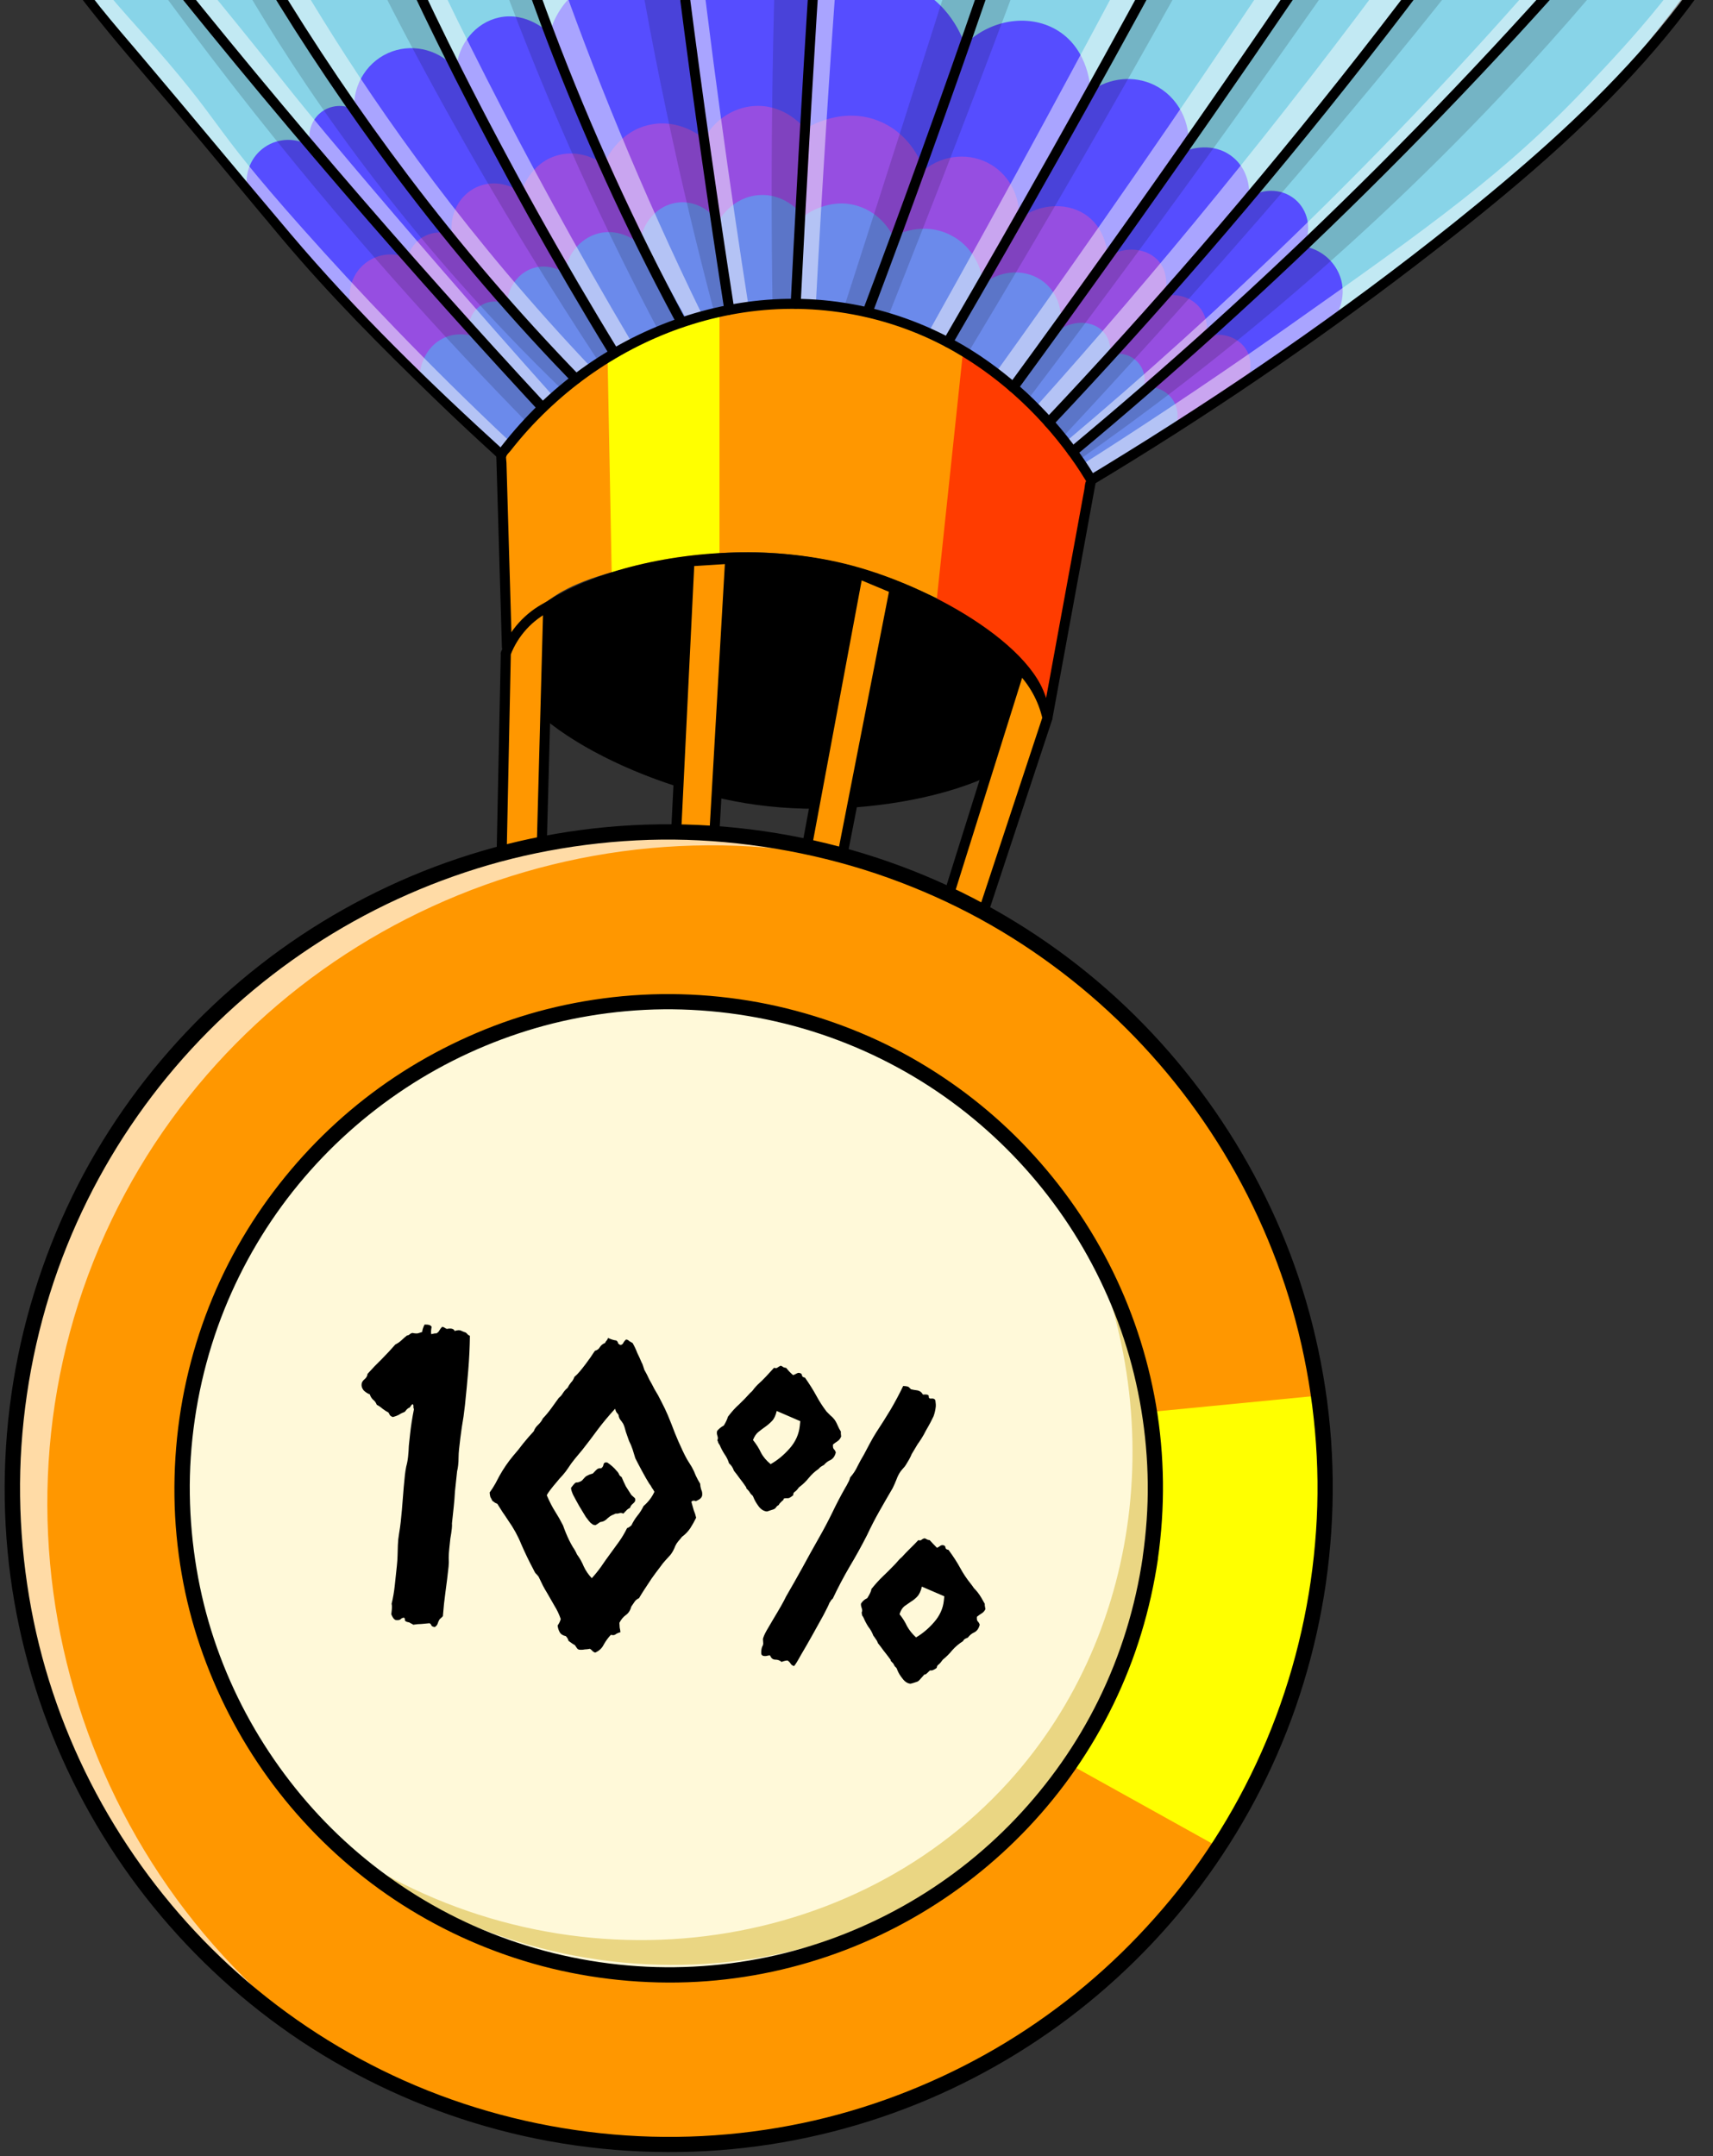 <svg width="170" height="214" viewBox="0 0 170 214" fill="none" xmlns="http://www.w3.org/2000/svg">
<rect x="0" y="0" width="170" height="214" fill="#333333" stroke="none"/>
<g clip-path="url(#clip0_73_12890)">
<path d="M-0.784 -71.158C-0.626 -71.327 -0.008 -71.947 0.992 -72.047C2.269 -72.176 3.133 -71.353 3.257 -71.231C3.497 -71.678 5.193 -74.669 8.846 -75.451C13.12 -76.359 16.22 -73.42 16.46 -73.181C16.454 -80.341 21.696 -85.671 27.097 -85.744C30.813 -85.794 34.413 -83.348 36.484 -79.673C38.539 -85.895 44.094 -90.05 50.055 -90.026C56.87 -90 60.946 -84.524 61.38 -83.92C65.131 -89.052 71.233 -91.74 77.189 -90.839C83.92 -89.819 87.539 -84.65 88.161 -83.725C94.122 -88.779 102.118 -90.38 109.059 -87.795C116.426 -85.052 119.628 -78.701 120.333 -77.208C125.089 -80.316 131.174 -80.599 136.187 -77.947C141.142 -75.325 144.316 -70.219 144.487 -64.608C148.339 -66.55 152.931 -66.171 156.293 -63.627C160.964 -60.092 160.653 -54.33 160.623 -53.912C163.414 -54.861 166.485 -54.099 168.4 -51.983C171.037 -49.072 169.999 -45.263 169.936 -45.052C171.246 -45.046 173.076 -44.802 174.825 -43.717C178.334 -41.535 180.07 -36.849 179.327 -31.802C179.199 -29.559 178.897 -26.43 178.121 -22.762C177.198 -18.399 175.165 -11.201 173.414 -9.036C165.769 0.433 120.288 -32.45 73.91 -42.268C55.471 -46.173 29.556 -47.983 -3.753 -39.171C-4.681 -42.822 -5.682 -48.544 -5.018 -55.509C-4.364 -62.388 -2.351 -67.76 -0.772 -71.16L-0.784 -71.158Z" fill="#564DFF"/>
<path d="M-4.847 -42.651C-4.937 -46.387 -2.722 -51.467 1.19 -52.138C3.85 -52.593 6.231 -50.567 7.005 -49.851C7.061 -50.066 8.308 -54.571 12.84 -55.885C17.197 -57.147 20.569 -54.295 20.787 -54.097C21.231 -55.09 22.871 -58.422 26.582 -59.983C30.849 -61.773 36.114 -60.505 39.802 -56.738C41.15 -62.357 45.722 -66.464 51.031 -66.958C57.321 -67.547 61.498 -62.786 61.895 -62.318C64.713 -67.51 70.227 -70.471 75.676 -69.787C82.02 -68.993 85.257 -63.639 85.642 -62.976C85.993 -63.318 93.058 -69.931 102.527 -67.403C111.647 -64.966 114.601 -56.291 114.794 -55.69C115.659 -56.227 120.558 -59.15 126.338 -57.476C131.907 -55.862 136.043 -50.628 136.678 -44.279C140.877 -46.012 145.488 -45.239 148.287 -42.374C150.755 -39.851 150.934 -36.607 150.95 -35.67C153.417 -36.505 156.118 -35.978 157.958 -34.273C160.225 -32.18 160.143 -29.292 160.123 -28.861C160.522 -28.902 164.371 -29.236 167.117 -26.209C170.069 -22.95 169.024 -18.789 168.947 -18.499C169.571 -18.494 171.03 -18.383 172.327 -17.359C174.047 -15.998 174.776 -13.581 174.229 -11.159C170.26 -4.447 164.527 3.83 156.418 12.239C147.802 21.175 139.205 27.457 132.338 31.749C130.09 28.662 110.885 3.211 77.137 2.336C48.825 1.603 30.262 18.677 26.691 22.094C19.677 13.108 14.262 6.572 10.438 2.072C8.057 -0.732 5.665 -3.702 3.842 -8.344C1.72 -13.754 1.5 -18.724 1.644 -22.007C0.2 -24.73 -1.211 -27.895 -2.383 -31.49C-2.622 -32.227 -3.747 -35.737 -4.546 -40.442C-4.746 -41.631 -4.845 -42.221 -4.855 -42.648L-4.856 -42.641L-4.847 -42.651Z" fill="#88D4E8"/>
<path d="M24.54 18.773C24.248 17.164 24.925 15.523 26.271 14.606C27.644 13.665 29.456 13.642 30.862 14.544C30.447 13.295 30.855 11.926 31.867 11.141C32.8 10.42 34.088 10.316 35.153 10.875C34.996 8.312 36.548 5.951 38.921 5.105C41.174 4.303 43.73 5.016 45.274 6.897C45.459 4.332 47.229 2.234 49.53 1.737C52.3 1.133 54.395 3.179 54.539 3.323C55.403 0.141 58.037 -2.169 61.114 -2.49C64.874 -2.884 67.388 -0.095 67.631 0.179C68.885 -2.186 71.321 -3.691 73.973 -3.73C76.783 -3.769 79.389 -2.153 80.635 0.405C83.338 -1.969 87.072 -2.691 90.293 -1.44C94.257 0.099 95.57 3.896 95.745 4.426C98.42 1.807 102.342 1.341 105.07 3.097C108.05 5.018 108.223 8.698 108.231 9.052C110.103 7.706 112.535 7.462 114.543 8.435C116.888 9.572 118.269 12.184 117.913 14.894C118.013 14.856 120.364 14.004 122.324 15.577C124.227 17.11 123.976 19.49 123.96 19.627C125.464 18.575 127.502 18.747 128.752 19.995C129.904 21.143 130.163 22.968 129.356 24.443C131.025 24.718 132.419 25.86 132.987 27.433C133.804 29.692 132.464 31.595 132.35 31.746C129.489 33.733 126.636 35.722 123.775 37.713C119.991 33.582 107.363 20.845 86.665 17.691C59.26 13.513 39.403 29.437 36.245 32.06C32.343 27.635 28.441 23.206 24.543 18.781L24.539 18.781L24.54 18.773Z" fill="#564DFF"/>
<path d="M34.903 30.609C34.402 29.078 34.848 27.387 36.041 26.306C37.235 25.225 38.958 24.95 40.432 25.604C40.495 25.37 40.81 24.23 41.953 23.542C43.298 22.735 44.675 23.209 44.858 23.277C44.567 21.272 45.6 19.345 47.321 18.567C48.73 17.93 50.417 18.152 51.714 19.111C51.753 18.974 52.554 16.194 55.336 15.416C57.786 14.733 59.719 16.177 59.93 16.336C60.003 16.138 61.241 13.034 64.55 12.369C67.472 11.78 69.621 13.568 69.878 13.79C70.968 11.769 73.031 10.496 75.249 10.509C78.014 10.523 79.682 12.521 79.906 12.801C80.143 12.645 83.677 10.404 87.497 12.129C90.541 13.505 91.532 16.405 91.685 16.887C93.627 15.312 96.319 15.106 98.382 16.358C100.206 17.463 101.262 19.547 101.118 21.733C103.303 20.107 106.133 20.059 107.976 21.488C109.769 22.881 109.915 25.117 109.932 25.491C111.72 24.335 113.926 24.642 115.022 25.964C116.17 27.345 115.609 29.233 115.56 29.385C116.918 29.082 118.307 29.553 119.108 30.587C120.022 31.768 119.762 33.156 119.721 33.373C121.352 32.9 123.014 33.529 123.73 34.795C124.471 36.109 123.873 37.529 123.795 37.703C120.384 40.039 116.976 42.376 113.564 44.712C112.314 42.778 101.48 26.632 80.596 24.832C59.066 22.979 45.414 37.967 44.001 39.57C40.975 36.583 37.945 33.595 34.923 30.604L34.911 30.602L34.903 30.609Z" fill="#964EE1"/>
<path d="M41.642 37.483C41.684 35.805 42.548 34.306 43.922 33.606C45.089 33.012 46.232 33.194 46.647 33.281C46.331 32.232 46.692 31.094 47.546 30.448C48.334 29.848 49.418 29.758 50.313 30.22C50.379 28.538 51.411 27.104 52.87 26.626C54.481 26.1 55.876 26.974 56.068 27.1C56.293 25.196 57.621 23.628 59.377 23.169C61.623 22.585 63.382 24.111 63.517 24.231C63.681 22.074 65.271 20.361 67.213 20.108C68.754 19.908 70.326 20.653 71.269 22.007C71.333 21.884 72.638 19.513 75.388 19.36C78.096 19.209 79.651 21.356 79.74 21.481C79.955 21.315 82.238 19.574 85.08 20.428C87.445 21.137 88.463 23.124 88.633 23.466C88.818 23.366 91.559 21.866 94.416 23.373C97.255 24.871 97.587 27.95 97.608 28.167C99.45 26.691 101.995 26.682 103.651 28.04C104.961 29.114 105.552 30.917 105.19 32.679C106.698 31.723 108.504 31.884 109.465 32.894C110.283 33.754 110.215 34.941 110.194 35.215C111.155 34.934 112.188 35.202 112.874 35.912C113.885 36.955 113.559 38.346 113.538 38.432C114.652 38.28 115.746 38.751 116.364 39.648C117.067 40.666 117.028 42.061 116.251 43.092C113.575 44.714 110.903 46.336 108.227 47.962C88.805 46.96 69.382 45.955 49.963 44.953C47.187 42.47 44.416 39.988 41.64 37.502L41.641 37.494L41.642 37.483Z" fill="#6B8AEB"/>
<path d="M49.738 45.133C57.425 34.439 70.157 28.739 82.813 30.411C99.167 32.571 107.306 45.967 108.285 47.636C106.884 55.253 105.491 62.872 104.09 70.49C103.252 68.574 101.672 65.642 98.741 63.011C96.434 60.94 94.3 59.967 91.624 58.772C89.117 57.651 84.595 55.675 78.226 55.02C72.347 54.411 68.02 55.251 64.18 55.996C57.911 57.212 55.568 58.747 54.425 59.6C52.506 61.044 51.236 62.637 50.45 63.805C50.21 57.583 49.978 51.362 49.738 45.137L49.738 45.133Z" fill="#FF9700"/>
<path d="M60.296 35.469C60.431 42.579 60.569 49.689 60.704 56.803C62.581 56.224 64.757 55.685 67.199 55.323C68.693 55.101 70.096 54.968 71.403 54.901C71.406 46.888 71.401 38.877 71.403 30.868C67.703 32.407 63.999 33.938 60.299 35.473L60.296 35.469Z" fill="#FFFF00"/>
<path d="M95.588 34.734C94.698 43.148 93.809 51.562 92.915 59.98C94.56 60.646 97.174 61.941 99.708 64.395C102.018 66.63 103.35 68.942 104.09 70.49C105.491 62.872 106.884 55.254 108.285 47.636C107.001 45.571 105.186 43.065 102.683 40.514C100.149 37.934 97.646 36.062 95.588 34.734Z" fill="#FF3C00"/>
<path opacity="0.49" d="M1.746 -17.955C1.512 -17.887 2.329 -11.873 5.423 -5.609C7.607 -1.176 10.1 1.687 11.533 3.34C27.284 21.524 21.914 16.385 30.331 25.373C35.372 30.757 41.981 37.603 50.016 45.377C50.242 44.89 50.465 44.403 50.691 43.92C42.332 36.062 35.487 28.816 30.113 22.779C20.013 11.435 22.82 13.005 13.76 2.853C11.061 -0.177 7.622 -3.888 4.791 -9.918C2.693 -14.394 1.932 -18.006 1.75 -17.955L1.746 -17.955Z" fill="white"/>
<path opacity="0.49" d="M-0.391 -73.112C-0.677 -73.192 -3.52 -66.435 -4.776 -57.716C-5.236 -54.509 -6.035 -48.675 -4.919 -41.173C-4.615 -39.117 -3.638 -33.391 -0.414 -26.313C2.911 -19.021 6.393 -15.19 13.695 -6.403C25.747 8.097 22.533 5.206 31.836 16.131C37.595 22.895 44.958 31.206 53.859 40.466C54.234 40.12 54.613 39.766 54.987 39.42C46.87 30.337 40.092 22.459 34.879 16.292C26.815 6.752 30.345 10.597 15.51 -7.426C6.254 -18.671 4.142 -21.064 1.629 -26.282C-3.076 -36.057 -3.879 -44.713 -4.065 -47.476C-5.054 -61.999 0.024 -72.998 -0.391 -73.116L-0.391 -73.112Z" fill="white"/>
<path opacity="0.49" d="M57.302 37.513C52.598 32.641 47.002 26.401 41.148 18.783C38.01 14.701 32.325 7.248 26.252 -3.245C22.453 -9.807 14.742 -24.066 8.923 -43.461C6.14 -52.743 5.195 -58.516 3.648 -67.97C2.161 -77.056 2.057 -80.874 3.055 -85.087C4.758 -92.282 8.888 -97.315 11.709 -100.162C10.308 -98.177 8.478 -95.183 7.097 -91.227C5.293 -86.059 5.128 -81.787 5.044 -79.171C4.883 -74.063 5.594 -70.161 5.985 -68.095C8.839 -53.075 10.533 -44.179 15.294 -31.512C21.291 -15.559 28.094 -4.433 32.024 1.923C37.932 11.48 46.583 23.761 58.841 36.653C58.325 36.937 57.808 37.224 57.295 37.508L57.302 37.513Z" fill="white"/>
<path opacity="0.49" d="M34.91 -125.845C34.719 -126.14 29.502 -123.998 24.581 -119.691C17.222 -113.251 14.332 -105.288 13.145 -100.999C13.426 -93.304 14.251 -82.483 16.708 -69.775C17.824 -63.99 20.975 -49.019 31.438 -23.501C37.675 -8.283 47.059 12.014 60.96 35.073C61.533 34.704 62.109 34.335 62.682 33.966C51.573 15.193 43.622 -1.186 38.141 -13.505C32.127 -27.022 28.144 -36.063 24.478 -49.275C19.888 -65.788 17.968 -80.985 17.077 -88.219C16.416 -93.575 16.005 -98.088 15.742 -101.373C16.551 -104.412 18.042 -108.62 20.981 -112.92C26.888 -121.564 35.15 -125.475 34.91 -125.845Z" fill="white"/>
<path opacity="0.49" d="M65.322 -138.733C62.514 -139.031 58.162 -139.114 53.212 -137.604C44.106 -134.823 38.969 -128.465 37.169 -125.988C35.245 -106.708 35.68 -90.227 36.693 -77.656C38.258 -58.327 41.544 -43.946 44.224 -32.437C46.985 -20.578 49.926 -8.207 56.317 7.37C60.516 17.602 64.824 25.85 68.149 31.713C68.68 31.595 69.212 31.478 69.739 31.361C57.465 6.214 50.582 -16.067 46.546 -32.565C40.972 -55.357 39.441 -72.804 39.069 -77.393C37.59 -95.638 38.189 -111.407 39.315 -123.656C40.687 -126.019 42.974 -129.247 46.625 -132.141C54.04 -138.027 62.179 -138.661 65.323 -138.737L65.322 -138.733Z" fill="white"/>
<path opacity="0.49" d="M91.373 -141.395C91.385 -141.796 87.521 -142.691 83.113 -142.362C77.112 -141.912 72.596 -139.381 70.073 -137.653C66.633 -126.153 62.59 -109.14 61.53 -88.226C60.892 -75.658 61.554 -66.106 62.168 -58.284C63.632 -39.654 66.487 -9.829 72.382 30.762C73.018 30.661 73.659 30.557 74.296 30.456C70.621 6.964 66.53 -24.621 64.927 -57.988C64.209 -72.954 64.073 -86.495 65.901 -102.892C67.401 -116.362 69.746 -127.451 71.664 -135.233C72.906 -136.175 74.765 -137.434 77.204 -138.521C84.604 -141.814 91.355 -140.86 91.372 -141.391L91.373 -141.395Z" fill="white"/>
<path opacity="0.49" d="M118.899 -135.592C119.014 -135.878 114.327 -139.116 108.062 -139.417C104.198 -139.599 101.013 -138.601 98.952 -137.734C97.007 -132.576 94.344 -124.72 92.212 -114.905C89.586 -102.803 89.058 -93.622 88.704 -88.245C87.12 -64.131 86.046 -70.079 82.821 -31.697C81.33 -13.968 79.917 6.817 78.977 30.152C79.64 30.181 80.303 30.21 80.964 30.234C82.269 5.57 83.918 -15.532 85.412 -32.156C88.424 -65.628 88.798 -58.432 91.397 -87.036C91.987 -93.501 92.954 -104.772 96.32 -119.558C97.877 -126.398 99.494 -131.986 100.665 -135.787C102.558 -136.594 105.272 -137.475 108.574 -137.59C114.562 -137.797 118.797 -135.34 118.897 -135.604L118.896 -135.597L118.899 -135.592Z" fill="white"/>
<path opacity="0.49" d="M133.374 -132.578C135.878 -131.623 139.754 -129.788 143.563 -126.289C146.704 -123.403 148.677 -120.414 149.866 -118.257C149.845 -114.584 149.702 -109.27 149.131 -102.9C148.438 -95.175 147.14 -81.632 141.7 -65.862C140.871 -63.461 139.698 -60.285 135.609 -51.173C127.704 -33.549 120.338 -19.223 112.999 -5.349C107.534 4.972 100.513 18.01 92.09 33.078C92.743 33.381 93.398 33.681 94.052 33.984C103.26 17.948 110.754 4.445 116.203 -5.506C128.865 -28.633 132.515 -36.283 135.415 -42.803C141.003 -55.359 144.921 -64.166 147.977 -76.37C150.641 -87.019 152.86 -101.124 152.147 -118.133C151.281 -120.174 149.572 -123.447 146.311 -126.454C141.301 -131.068 135.694 -132.231 133.374 -132.575L133.374 -132.578Z" fill="white"/>
<path opacity="0.49" d="M161.247 -111.911C161.609 -112.183 167.381 -107.107 170.369 -99.008C171.753 -95.257 172.164 -91.874 172.272 -89.45C170.966 -83.22 168.746 -74.377 164.868 -64.163C159.834 -50.909 154.433 -41.75 146.747 -28.86C139.468 -16.654 133.625 -8.156 124.659 4.828C118.635 13.553 110.511 25.062 100.546 38.46C99.963 37.98 99.379 37.505 98.792 37.026C104.788 28.661 113.235 16.692 123.082 2.062C132.52 -11.966 138.438 -20.769 143.678 -29.641C151.556 -42.991 161.583 -62.767 169.737 -89.536C169.544 -91.912 169.07 -95.287 167.809 -99.135C165.168 -107.189 160.924 -111.67 161.248 -111.915L161.247 -111.911Z" fill="white"/>
<path opacity="0.49" d="M180.213 -78.944C180.605 -78.982 181.392 -75.918 181.626 -72.717C181.922 -68.689 181.281 -65.343 180.67 -63.1C176.867 -56.1 171.952 -47.485 165.901 -37.816C162.587 -32.517 154.11 -19.192 141.717 -2.709C132.164 9.998 119.719 25.336 104.077 41.94C103.612 41.467 103.144 40.986 102.679 40.513C114.537 27.282 126.894 12.297 139.234 -4.525C154.409 -25.212 166.978 -45.158 177.369 -63.537C177.858 -64.759 178.518 -66.609 179.04 -68.912C180.336 -74.671 179.756 -78.898 180.209 -78.941L180.213 -78.944Z" fill="white"/>
<path opacity="0.49" d="M184.651 -50.119C184.924 -50.064 184.562 -46.428 183.743 -42.776C183.21 -40.414 182.482 -37.277 180.653 -33.845C178.943 -30.633 177.03 -28.591 176.208 -27.7C170.236 -21.194 166.557 -14.881 161.521 -8.737C154.524 -0.203 134.938 20.126 106.438 44.856L105.708 43.896C121.04 31.004 137.497 15.347 153.837 -3.496C161.8 -12.678 168.957 -21.721 175.386 -30.468C176.746 -32.085 178.632 -34.571 180.336 -37.899C183.667 -44.399 184.306 -50.183 184.651 -50.119Z" fill="white"/>
<path opacity="0.49" d="M178.967 -27.832C179.29 -27.741 178.104 -20.511 175.178 -13.251C173.583 -9.297 170.235 -2.262 160.215 8.492C150.12 19.33 140.706 25.945 127.873 34.86C119.716 40.528 112.834 44.859 108.29 47.632C107.977 47.135 107.66 46.638 107.347 46.141C112.154 43.089 119.227 38.481 127.607 32.571C142.131 22.331 149.557 17.033 157.713 8.357C162.984 2.754 168.83 -3.567 173.513 -13.524C177.043 -21.032 178.649 -27.928 178.964 -27.837L178.968 -27.836L178.967 -27.832Z" fill="white"/>
<path opacity="0.15" d="M2.258 -21.206C2.514 -21.39 9.342 -11.935 18.668 -0.18C32.717 17.523 45.137 31.247 53.855 40.47C53.358 40.978 52.857 41.486 52.36 41.995C44.677 34.155 34.296 22.892 23.06 8.427C11.528 -6.422 1.947 -20.975 2.258 -21.202L2.258 -21.206Z" fill="black"/>
<path opacity="0.15" d="M56.917 37.368C44.155 24.332 35.273 11.767 29.292 2.052C24.06 -6.451 14.63 -22.021 8.364 -44.597C4.646 -57.987 3.205 -69.632 2.63 -78.135C2.198 -73.361 1.943 -66.551 2.884 -58.483C4.208 -47.109 7.242 -38.946 10.627 -30.026C16.485 -14.584 22.958 -3.489 25.201 0.257C31.342 10.492 41.032 24.391 55.737 38.627C56.131 38.21 56.521 37.796 56.916 37.379L56.917 37.368Z" fill="black"/>
<path opacity="0.15" d="M60.968 35.066C49.281 15.807 40.933 -1.428 35.072 -14.934C27.639 -32.061 20.999 -47.606 16.787 -69.433C14.316 -82.219 13.459 -93.136 13.158 -101.005C12.699 -100.76 12.218 -100.48 11.72 -100.164C11.118 -99.775 10.575 -99.391 10.093 -99.011C10.261 -93.48 10.719 -86.439 11.878 -78.334C12.289 -75.461 13.522 -67.34 16.47 -56.083C17.871 -50.732 21.275 -38.517 28.098 -22.222C38.075 1.61 50.295 22.032 59.471 35.992C59.968 35.683 60.468 35.379 60.968 35.066Z" fill="black"/>
<path opacity="0.15" d="M37.169 -125.988C36.089 -117.033 35.161 -104.806 35.751 -90.311C36.228 -78.585 37.51 -70.059 38.859 -61.261C41.582 -43.516 45.565 -18.528 57.715 10.804C61.547 20.054 65.21 27.375 67.64 32.001L65.368 32.862C55.267 13.768 43.103 -14.401 36.62 -50.224C31.299 -79.617 31.429 -105.198 32.984 -124.437C34.379 -124.954 35.77 -125.471 37.165 -125.988L37.169 -125.988Z" fill="black"/>
<path opacity="0.15" d="M69.847 -137.488C67.71 -130.164 65.101 -119.75 63.349 -107.069C61.049 -90.406 61.203 -76.859 61.829 -63.609C63.621 -25.425 69.395 12.595 72.382 30.758C71.891 30.864 71.395 30.967 70.9 31.073C64.291 6.149 58.233 -26.336 57.561 -64.521C57.061 -92.876 59.642 -117.898 63.162 -138.609C65.39 -138.234 67.618 -137.863 69.843 -137.488L69.847 -137.488Z" fill="black"/>
<path opacity="0.15" d="M79.338 29.849C78.444 29.954 77.554 30.063 76.663 30.172C76.226 0.35 77.507 -33.262 81.885 -69.83C84.951 -95.443 89.138 -119.168 93.872 -140.823C95.521 -139.988 97.173 -139.145 98.821 -138.309C96.391 -129.15 92.991 -115.235 89.998 -98.06C85.535 -72.463 84.183 -52.312 81.693 -13.669C80.994 -2.822 80.121 12.052 79.338 29.853L79.338 29.849Z" fill="black"/>
<path opacity="0.15" d="M88.096 31.523C86.679 31.095 85.266 30.667 83.853 30.239C87.326 19.456 91.591 6.137 96.414 -9.15C113.331 -62.754 116.963 -76.581 118.739 -94.52C119.811 -105.343 120.357 -119.232 118.903 -135.592C120.274 -134.388 121.645 -133.183 123.016 -131.978C124.929 -132.242 126.842 -132.502 128.755 -132.766C129.637 -126.947 130.633 -117.857 130.199 -106.756C129.906 -99.302 128.92 -89.685 125.639 -76.545C120.667 -56.646 107.7 -17.75 88.096 31.527L88.096 31.523Z" fill="black"/>
<path opacity="0.15" d="M152.149 -117.508C152.339 -108.625 151.885 -95.802 148.643 -80.798C145.364 -65.608 140.648 -54.723 134.977 -41.821C132.748 -36.758 129.065 -28.736 113.804 -1.08C106.015 13.039 99.245 24.957 94.056 33.981C94.699 34.375 95.343 34.766 95.986 35.16C104.409 21.158 111.283 9.107 116.462 -0.186C130.661 -25.68 136.492 -38.311 138.247 -42.157C143.206 -53.025 145.686 -58.461 148.093 -65.741C151.748 -76.793 155.801 -93.697 155.375 -115.98C154.301 -116.49 153.228 -117.004 152.15 -117.512L152.149 -117.508Z" fill="black"/>
<path opacity="0.15" d="M172.904 -89.579C171.72 -84.016 169.839 -76.647 166.769 -68.238C164.038 -60.747 161.203 -54.737 158.434 -49.316C149.593 -32.014 140.229 -18.449 135.882 -12.2C123.182 6.067 111.98 22.143 100.543 38.459C101.009 38.886 101.476 39.313 101.947 39.737C116.809 20.074 128.895 3.007 138.036 -10.293C152.534 -31.382 158.233 -40.955 163.562 -52.426C169.888 -66.033 173.687 -77.973 175.986 -86.416C174.958 -87.473 173.933 -88.525 172.905 -89.582L172.904 -89.579Z" fill="black"/>
<path opacity="0.15" d="M104.365 42.266C117.832 27.646 128.931 14.057 137.827 2.403C141.415 -2.296 154.016 -18.95 168.688 -42.287C173.637 -50.155 177.659 -56.933 180.613 -62.037C181.309 -60.759 182.001 -59.481 182.696 -58.203C179.578 -52.946 175.53 -46.301 170.633 -38.707C170.633 -38.707 162.882 -26.695 155.249 -15.998C137.015 9.546 109.271 39.314 105.379 43.474C105.04 43.07 104.701 42.666 104.365 42.266Z" fill="black"/>
<path opacity="0.15" d="M179.289 -31.289C172.955 -23.053 166.054 -14.623 158.545 -6.1C140.926 13.899 123.178 30.748 106.435 44.845C106.627 45.132 106.816 45.419 107.008 45.702C120.324 36.4 136.022 23.658 151.653 6.593C163.049 -5.854 172.045 -18.021 179.087 -28.876C179.156 -29.68 179.225 -30.488 179.293 -31.293L179.289 -31.289Z" fill="black"/>
<path d="M50.196 64.856C50.889 58.066 69.374 52.105 84.515 56.125C93.711 58.568 104.79 65.522 103.95 71.259C103.018 77.633 87.501 81.578 75.096 79.889C63.321 78.287 49.571 70.971 50.196 64.856Z" fill="black"/>
<path d="M50.798 64.294C50.655 59.395 50.507 54.495 50.367 49.596C50.332 48.373 50.293 47.146 50.262 45.923C50.258 45.762 50.202 45.426 50.226 45.318C50.27 45.146 50.539 44.906 50.648 44.766C50.932 44.405 51.22 44.048 51.514 43.696C52.679 42.312 53.944 41.017 55.294 39.813C60.482 35.189 66.949 32.038 73.839 31.011C81.014 29.941 88.438 31.296 94.735 34.916C99.503 37.658 103.598 41.554 106.714 46.081C107.018 46.524 107.397 47.109 107.714 47.633C107.737 47.67 107.759 47.708 107.778 47.74C107.86 47.896 107.765 47.758 107.765 47.758C107.66 48.026 107.653 48.381 107.596 48.666C107.538 48.992 107.476 49.322 107.414 49.648C107.197 50.833 106.98 52.019 106.763 53.208C105.874 58.054 104.986 62.9 104.098 67.743C103.887 68.906 103.669 70.064 103.459 71.224C103.412 71.49 103.691 71.73 103.93 71.743C104.227 71.759 104.403 71.535 104.45 71.272C105.358 66.325 106.266 61.377 107.173 56.438C107.627 53.966 108.081 51.49 108.531 49.018C108.59 48.714 108.642 48.41 108.7 48.11C108.744 47.874 108.829 47.639 108.73 47.409C108.691 47.316 108.621 47.227 108.57 47.137C108.426 46.898 108.278 46.661 108.13 46.425C105.33 42.074 101.625 38.247 97.33 35.358C91.104 31.175 83.589 29.169 76.107 29.758C69.016 30.317 62.217 33.068 56.612 37.42C55.164 38.544 53.8 39.774 52.528 41.095C51.894 41.755 51.28 42.438 50.691 43.138C50.397 43.49 50.109 43.847 49.825 44.208C49.684 44.391 49.533 44.569 49.403 44.76C49.199 45.062 49.258 45.368 49.267 45.717C49.412 50.667 49.557 55.62 49.703 60.566C49.739 61.789 49.777 63.016 49.809 64.239C49.829 64.873 50.819 64.929 50.8 64.283L50.798 64.294Z" fill="black"/>
<path d="M50.107 44.801C42.648 38.023 35.33 30.89 28.812 23.184C23.846 17.319 18.957 11.386 13.988 5.52C11.322 2.375 8.517 -0.77 6.372 -4.308C4.112 -8.037 2.869 -12.327 2.368 -16.637C2.208 -18.001 2.137 -19.373 2.131 -20.746C2.13 -21.195 2.233 -21.742 2.116 -22.177C1.975 -22.7 1.568 -23.243 1.331 -23.731C-0.002 -26.422 -1.132 -29.212 -2.038 -32.075C-4.051 -38.441 -4.967 -45.134 -4.759 -51.808C-4.637 -55.684 -4.148 -59.55 -3.223 -63.315C-2.598 -65.87 -1.791 -68.381 -0.82 -70.822C-0.165 -72.465 0.562 -74.076 1.37 -75.652C1.979 -76.844 3.078 -78.101 3.059 -79.46C2.969 -85.365 4.871 -91.199 8.438 -95.908C9.809 -97.716 11.407 -99.297 13.166 -100.725C13.756 -101.203 13.78 -101.921 13.979 -102.637C14.25 -103.597 14.562 -104.545 14.914 -105.481C17.161 -111.411 21.105 -116.62 26.245 -120.346C28.459 -121.95 30.887 -123.26 33.427 -124.262C34.364 -124.63 35.314 -124.955 36.283 -125.235C36.961 -125.43 37.412 -125.484 37.833 -126.063C43.672 -134.032 53.202 -138.847 63.14 -138.202C64.502 -138.114 65.86 -137.934 67.195 -137.653C67.7 -137.547 68.199 -137.43 68.701 -137.298C69.047 -137.207 69.597 -136.931 69.954 -137.004C70.382 -137.091 70.898 -137.628 71.259 -137.861C71.915 -138.286 72.59 -138.677 73.281 -139.044C77.928 -141.494 83.253 -142.507 88.466 -141.705C91.477 -141.245 94.397 -140.171 97.019 -138.626C97.614 -138.276 98.552 -137.329 99.255 -137.476C100.041 -137.636 100.817 -138.008 101.603 -138.206C107.384 -139.644 113.571 -138.585 118.522 -135.255C120.045 -134.231 121.431 -133.024 122.648 -131.65C122.763 -131.521 122.954 -131.449 123.124 -131.494C130.771 -133.447 139.611 -132.043 145.564 -126.654C147.402 -124.992 148.935 -123.017 150.123 -120.845C150.516 -120.124 150.873 -119.384 151.194 -118.629C151.479 -117.959 151.549 -117.261 152.239 -116.942C155.7 -115.321 158.904 -113.446 161.729 -110.835C165.777 -107.09 168.825 -102.314 170.498 -97.057C171.064 -95.269 171.483 -93.43 171.738 -91.572C171.812 -91.034 171.733 -90.139 172.039 -89.681C172.293 -89.306 172.854 -88.994 173.189 -88.683C179.911 -82.471 182.772 -72.915 180.437 -64.04C180.304 -63.538 179.882 -62.756 179.966 -62.237C180.039 -61.78 180.545 -61.202 180.765 -60.793C181.523 -59.366 182.17 -57.875 182.671 -56.34C184.231 -51.556 184.476 -46.38 183.264 -41.484C182.67 -39.094 181.76 -36.784 180.552 -34.643C180.184 -33.989 179.79 -33.353 179.372 -32.732C179.209 -32.491 178.96 -32.237 178.863 -31.961C178.709 -31.538 178.78 -30.909 178.746 -30.457C178.348 -25.384 177.286 -20.371 175.565 -15.581C169.938 0.056 156.953 11.958 144.309 22.095C133.253 30.952 121.502 39.007 109.406 46.389C108.964 46.658 108.522 46.928 108.077 47.193C107.533 47.519 107.979 48.408 108.527 48.082C119.568 41.453 130.276 34.175 140.494 26.345C154.496 15.618 169.038 3.184 175.858 -13.557C177.431 -17.418 178.499 -21.488 179.166 -25.598C179.347 -26.699 179.489 -27.805 179.606 -28.918C179.696 -29.777 179.573 -30.999 179.921 -31.774C180.222 -32.44 180.782 -33.059 181.153 -33.698C181.682 -34.605 182.161 -35.541 182.589 -36.498C186.225 -44.609 185.689 -54.158 181.302 -61.868C181.197 -62.049 180.995 -62.28 180.945 -62.477C181.026 -62.161 180.977 -62.42 181.049 -62.58C181.112 -62.718 181.143 -62.887 181.188 -63.035C181.438 -63.89 181.645 -64.763 181.807 -65.644C182.233 -67.943 182.353 -70.286 182.154 -72.616C181.729 -77.599 179.818 -82.367 176.735 -86.3C175.763 -87.542 174.677 -88.694 173.498 -89.738C173.317 -89.898 173.086 -90.048 172.928 -90.231C172.769 -90.415 172.839 -90.418 172.886 -90.267C172.849 -90.405 172.855 -90.588 172.841 -90.732C172.755 -91.555 172.637 -92.373 172.489 -93.188C171.625 -97.928 169.731 -102.452 166.955 -106.391C164.18 -110.33 160.352 -113.769 156.062 -116.178C155.383 -116.562 154.686 -116.92 153.982 -117.253C153.684 -117.395 153.386 -117.534 153.08 -117.666C152.949 -117.724 152.814 -117.778 152.683 -117.84C152.322 -117.997 152.604 -117.784 152.501 -118.053C151.814 -119.82 150.998 -121.508 149.947 -123.085C147.068 -127.408 142.785 -130.628 137.815 -132.156C133.892 -133.361 129.689 -133.564 125.636 -132.994C124.728 -132.868 123.819 -132.699 122.934 -132.475L123.409 -132.319C117.297 -139.213 107.434 -141.616 98.825 -138.37L99.323 -138.338C91.541 -143.79 81.433 -144.382 73.025 -140.024C71.812 -139.394 70.65 -138.673 69.547 -137.869L70.03 -137.969C61.274 -140.566 51.805 -139.089 44.339 -133.807C41.816 -132.022 39.558 -129.852 37.646 -127.422C37.389 -127.1 37.168 -126.689 36.877 -126.402C36.712 -126.241 37.198 -126.49 36.809 -126.41C36.707 -126.388 36.607 -126.354 36.504 -126.327C36.108 -126.217 35.711 -126.099 35.321 -125.977C33.585 -125.428 31.886 -124.744 30.261 -123.928C21.87 -119.714 15.593 -111.984 13.063 -102.956C12.935 -102.492 12.883 -101.889 12.595 -101.532C12.118 -100.933 11.299 -100.459 10.734 -99.928C9.207 -98.488 7.835 -96.869 6.673 -95.117C3.946 -91.021 2.37 -86.195 2.121 -81.284C2.086 -80.599 2.242 -79.749 2.102 -79.083C1.962 -78.418 1.385 -77.754 1.077 -77.189C0.678 -76.447 0.298 -75.694 -0.068 -74.937C-1.149 -72.7 -2.089 -70.397 -2.874 -68.041C-3.837 -65.151 -4.565 -62.182 -5.04 -59.169C-6.571 -49.516 -5.654 -39.47 -2.439 -30.244C-1.666 -28.033 -0.774 -25.862 0.245 -23.756C0.676 -22.865 1.175 -22.159 1.168 -21.159C1.161 -20.16 1.193 -19.079 1.274 -18.042C1.576 -13.998 2.505 -9.933 4.238 -6.251C5.365 -3.857 6.897 -1.686 8.518 0.391C11.235 3.879 14.16 7.203 17.023 10.57C20.716 14.917 24.324 19.334 27.995 23.701C32.668 29.26 37.839 34.456 43.055 39.504C45.138 41.522 47.253 43.497 49.398 45.449C49.865 45.876 50.613 45.221 50.139 44.789L50.123 44.795L50.107 44.801Z" fill="black"/>
<path d="M178.903 -32.078C174.752 -26.538 170.474 -21.097 166.074 -15.755C161.369 -10.046 156.529 -4.449 151.546 1.02C146.718 6.323 141.764 11.515 136.691 16.586C131.918 21.351 127.043 26.013 122.062 30.562C117.412 34.809 112.674 38.962 107.856 43.013C107.273 43.503 106.69 43.99 106.103 44.48C105.61 44.889 106.269 45.634 106.762 45.221C111.58 41.212 116.316 37.105 120.965 32.904C125.952 28.397 130.834 23.779 135.613 19.053C140.701 14.022 145.672 8.874 150.515 3.611C155.53 -1.843 160.418 -7.419 165.162 -13.107C169.638 -18.471 173.98 -23.939 178.203 -29.502C178.713 -30.177 179.221 -30.849 179.727 -31.525C180.11 -32.039 179.281 -32.586 178.899 -32.075L178.903 -32.078Z" fill="black"/>
<path d="M180.019 -62.613C175.982 -55.361 171.781 -48.202 167.404 -41.148C162.672 -33.522 157.747 -26.019 152.627 -18.646C147.535 -11.317 142.256 -4.116 136.79 2.943C131.694 9.529 126.441 15.989 121.035 22.32C116.019 28.195 110.868 33.958 105.592 39.606C104.977 40.265 104.359 40.92 103.741 41.575C103.304 42.037 103.962 42.785 104.401 42.316C109.638 36.767 114.751 31.106 119.739 25.332C125.157 19.067 130.421 12.674 135.527 6.162C140.985 -0.795 146.26 -7.892 151.354 -15.114C156.587 -22.539 161.626 -30.097 166.465 -37.786C170.951 -44.916 175.261 -52.155 179.396 -59.49C179.876 -60.346 180.357 -61.201 180.835 -62.06C181.142 -62.614 180.318 -63.168 180.007 -62.611L180.019 -62.613Z" fill="black"/>
<path d="M171.919 -90.163C169.932 -80.703 167.179 -71.406 163.659 -62.399C160.067 -53.201 155.608 -44.39 150.535 -35.923C146.26 -28.796 141.671 -21.858 137.094 -14.924C131.979 -7.175 126.78 0.514 121.499 8.147C115.324 17.077 109.044 25.93 102.661 34.712C101.819 35.87 100.977 37.027 100.13 38.184C99.751 38.698 100.579 39.248 100.958 38.734C107.502 29.79 113.94 20.769 120.269 11.669C125.678 3.89 131.006 -3.944 136.245 -11.839C140.86 -18.797 145.475 -25.761 149.848 -32.874C154.852 -41.015 159.362 -49.448 163.058 -58.266C166.99 -67.642 170.075 -77.382 172.309 -87.304C172.497 -88.152 172.686 -89.003 172.864 -89.856C172.995 -90.477 172.055 -90.791 171.92 -90.167L171.919 -90.163Z" fill="black"/>
<path d="M94.468 34.256C101.734 21.776 108.809 9.185 115.687 -3.513C121.779 -14.756 127.763 -26.062 133.408 -37.538C136.578 -43.984 139.682 -50.484 142.34 -57.163C144.222 -61.892 145.726 -66.726 147.019 -71.651C150.548 -85.103 152.386 -98.969 152.627 -112.872C152.656 -114.409 152.658 -115.949 152.649 -117.487C152.644 -118.124 151.654 -118.176 151.658 -117.532C151.756 -103.9 150.37 -90.259 147.311 -76.963C145.917 -70.889 144.248 -64.855 142.013 -59.03C139.66 -52.886 136.867 -46.905 134 -40.986C128.595 -29.815 122.813 -18.83 116.935 -7.903C110.318 4.409 103.514 16.617 96.53 28.725C95.57 30.385 94.607 32.046 93.644 33.706C93.322 34.258 94.15 34.808 94.472 34.256L94.468 34.256Z" fill="black"/>
<path d="M122.525 -131.875C124.044 -123.31 124.758 -114.557 124.318 -105.859C123.888 -97.318 122.392 -88.861 120.564 -80.519C117.911 -68.413 114.607 -56.437 111.109 -44.545C107.228 -31.358 102.988 -18.282 98.561 -5.274C94.799 5.774 90.879 16.768 86.794 27.701C86.402 28.747 86.01 29.793 85.617 30.842C85.393 31.44 86.337 31.752 86.561 31.153C90.52 20.642 94.332 10.076 97.993 -0.543C102.537 -13.729 106.893 -26.983 110.898 -40.343C114.523 -52.431 117.931 -64.605 120.768 -76.9C122.778 -85.622 124.508 -94.462 125.16 -103.399C125.776 -111.795 125.31 -120.247 124.069 -128.569C123.893 -129.74 123.702 -130.908 123.495 -132.075C123.382 -132.701 122.411 -132.494 122.524 -131.868L122.525 -131.875Z" fill="black"/>
<path d="M98.548 -138.069C94.946 -128.861 92.227 -119.269 90.75 -109.487C89.748 -102.842 89.136 -96.123 88.345 -89.449C86.971 -77.884 85.435 -66.339 84.291 -54.747C82.896 -40.61 81.906 -26.436 80.951 -12.262C80.128 0.023 79.385 12.31 78.749 24.602C78.653 26.446 78.561 28.29 78.469 30.134C78.44 30.77 79.43 30.823 79.46 30.178C80.087 17.483 80.816 4.796 81.652 -7.89C82.557 -21.641 83.492 -35.388 84.747 -49.117C85.816 -60.79 87.28 -72.406 88.685 -84.039C89.647 -91.992 90.435 -99.974 91.514 -107.913C92.668 -116.396 94.812 -124.75 97.642 -132.819C98.222 -134.478 98.839 -136.13 99.481 -137.767C99.717 -138.364 98.772 -138.671 98.537 -138.078L98.548 -138.069Z" fill="black"/>
<path d="M69.374 -137.643C66.546 -128.033 64.398 -118.224 62.956 -108.311C61.294 -96.869 60.614 -85.314 60.893 -73.757C61.175 -62.2 62.076 -51.787 63.045 -40.842C64.109 -28.801 65.406 -16.786 66.898 -4.794C68.234 5.93 69.721 16.638 71.352 27.325C71.531 28.499 71.712 29.682 71.895 30.861C71.992 31.494 72.964 31.283 72.866 30.654C71.253 20.265 69.769 9.86 68.429 -0.569C66.911 -12.373 65.583 -24.196 64.469 -36.044C63.41 -47.326 62.444 -58.646 62.004 -69.969C61.57 -81.085 61.944 -92.205 63.28 -103.252C64.56 -113.828 66.648 -124.3 69.519 -134.56C69.778 -135.488 70.045 -136.41 70.315 -137.333C70.495 -137.947 69.55 -138.255 69.371 -137.644L69.374 -137.643Z" fill="black"/>
<path d="M36.673 -126.008C35.472 -116.19 34.935 -106.293 35.082 -96.403C35.242 -85.592 36.34 -74.9 38.062 -64.237C39.837 -53.242 41.651 -42.228 43.951 -31.332C46.251 -20.436 49.161 -10.031 52.894 0.288C56.339 9.806 60.4 19.094 65.025 28.096C65.739 29.48 66.461 30.857 67.199 32.228C67.5 32.793 68.388 32.346 68.088 31.778C63.063 22.429 58.633 12.756 54.886 2.823C51.114 -7.17 48.075 -17.422 45.731 -27.848C43.386 -38.27 41.542 -49.426 39.722 -60.262C37.942 -70.862 36.538 -81.461 36.176 -92.212C35.813 -102.966 36.211 -112.791 37.322 -123.011C37.427 -123.995 37.544 -124.981 37.665 -125.967C37.74 -126.602 36.749 -126.647 36.674 -126.012L36.673 -126.008Z" fill="black"/>
<path d="M12.635 -101.351C13.165 -91.918 14.271 -82.52 15.948 -73.227C17.818 -62.872 20.425 -52.656 23.729 -42.669C26.493 -34.293 29.745 -26.093 33.239 -17.999C36.464 -10.515 39.795 -3.081 43.398 4.229C47.989 13.55 52.965 22.686 58.294 31.603C59.029 32.836 59.773 34.062 60.525 35.285C60.855 35.827 61.747 35.384 61.413 34.835C55.846 25.74 50.649 16.425 45.848 6.903C42.15 -0.437 38.735 -7.909 35.441 -15.435C31.964 -23.378 28.659 -31.392 25.82 -39.585C22.476 -49.236 19.767 -59.1 17.753 -69.115C15.791 -78.887 14.462 -88.794 13.793 -98.738C13.738 -99.595 13.682 -100.453 13.638 -101.309C13.602 -101.941 12.608 -101.998 12.647 -101.353L12.636 -101.355L12.635 -101.351Z" fill="black"/>
<path d="M2.077 -78.905C2.731 -69.289 4.151 -59.727 6.377 -50.346C8.077 -43.181 10.246 -36.129 12.869 -29.254C16.121 -20.728 20.084 -12.483 24.667 -4.589C28.582 2.156 32.903 8.708 37.49 15.015C42.836 22.363 48.648 29.368 54.89 35.971C55.52 36.636 56.155 37.297 56.79 37.955C57.234 38.414 57.978 37.759 57.531 37.296C51.476 31.048 45.803 24.432 40.554 17.49C35.714 11.084 31.196 4.39 27.055 -2.49C22.239 -10.491 18.043 -18.868 14.591 -27.547C11.998 -34.063 9.835 -40.746 8.091 -47.537C5.786 -56.517 4.221 -65.686 3.38 -74.922C3.259 -76.232 3.158 -77.547 3.068 -78.857C3.024 -79.487 2.034 -79.543 2.077 -78.902L2.078 -78.909L2.077 -78.905Z" fill="black"/>
<path d="M1.28 -21.682C4.395 -17.542 7.549 -13.428 10.741 -9.351C13.933 -5.275 17.367 -0.974 20.744 3.163C24.204 7.405 27.711 11.611 31.257 15.775C34.732 19.858 38.249 23.908 41.809 27.921C45.231 31.779 48.691 35.604 52.185 39.395C52.617 39.86 53.044 40.328 53.476 40.793C53.907 41.258 54.656 40.603 54.217 40.133C50.71 36.349 47.241 32.535 43.812 28.683C40.277 24.716 36.778 20.706 33.32 16.667C29.762 12.509 26.25 8.314 22.781 4.086C19.311 -0.142 15.989 -4.28 12.654 -8.515C9.323 -12.746 6.287 -16.689 3.163 -20.823C2.779 -21.332 2.394 -21.841 2.014 -22.35C1.634 -22.859 0.889 -22.2 1.273 -21.691L1.28 -21.682Z" fill="black"/>
<path d="M103.954 71.255L103.78 71.786C99.597 84.444 95.415 97.101 91.233 109.759C90.138 109.391 89.043 109.028 87.944 108.66C92.369 94.54 96.801 80.422 101.226 66.302C101.826 66.898 102.619 67.832 103.238 69.147C103.605 69.926 103.822 70.653 103.954 71.251L103.954 71.255Z" fill="#FF9700"/>
<path d="M103.482 71.1C101.832 76.097 100.178 81.094 98.528 86.092C96.879 91.089 95.213 96.119 93.557 101.135C92.625 103.957 91.688 106.785 90.756 109.606L91.384 109.29C90.289 108.923 89.194 108.559 88.096 108.191L88.412 108.819C90.143 103.302 91.869 97.789 93.6 92.272C95.319 86.781 97.043 81.29 98.767 75.799C99.745 72.684 100.719 69.573 101.693 66.461L100.849 66.637C102.15 67.941 103.058 69.563 103.462 71.362C103.603 71.984 104.577 71.781 104.433 71.155C103.991 69.198 103.008 67.403 101.589 65.981C101.329 65.721 100.862 65.78 100.745 66.157C99.014 71.674 97.288 77.188 95.557 82.704C93.837 88.196 92.114 93.686 90.39 99.177C89.412 102.292 88.437 105.403 87.463 108.515C87.383 108.77 87.522 109.055 87.78 109.143C88.874 109.51 89.97 109.874 91.068 110.241C91.323 110.325 91.612 110.179 91.696 109.925C93.352 104.909 95.011 99.897 96.667 94.881C98.323 89.865 99.982 84.854 101.638 79.838C102.564 77.031 103.49 74.228 104.421 71.422C104.619 70.813 103.678 70.506 103.477 71.111L103.477 71.103L103.482 71.1Z" fill="black"/>
<path d="M85.141 56.916C82.164 72.859 79.187 88.801 76.209 104.744C77.36 104.834 78.507 104.92 79.658 105.007C82.697 89.482 85.74 73.96 88.778 58.435C87.566 57.931 86.354 57.423 85.145 56.916L85.141 56.916Z" fill="#FF9700"/>
<path d="M84.669 56.76C83.506 62.992 82.342 69.219 81.179 75.451C80.015 81.683 78.861 87.862 77.704 94.067C77.051 97.573 76.394 101.083 75.741 104.589C75.68 104.907 75.836 105.213 76.189 105.24C77.34 105.33 78.487 105.416 79.638 105.503C79.831 105.518 80.095 105.365 80.134 105.163C81.318 99.114 82.503 93.065 83.686 87.019C84.871 80.97 86.055 74.921 87.239 68.876C87.909 65.449 88.584 62.022 89.254 58.595C89.31 58.314 89.211 58.084 88.938 57.967C87.725 57.463 86.513 56.955 85.304 56.448C84.716 56.202 84.409 57.147 84.993 57.392C86.206 57.896 87.418 58.404 88.626 58.911L88.31 58.283C87.126 64.332 85.941 70.382 84.757 76.427C83.573 82.476 82.389 88.525 81.205 94.57C80.535 97.998 79.86 101.424 79.19 104.852L79.686 104.512C78.536 104.422 77.388 104.335 76.237 104.249L76.685 104.9C77.849 98.668 79.012 92.44 80.176 86.209C81.337 80.004 82.493 73.798 83.65 67.592C84.303 64.086 84.961 60.577 85.614 57.071C85.66 56.804 85.573 56.537 85.297 56.443C85.069 56.367 84.72 56.498 84.669 56.76Z" fill="black"/>
<path d="M68.418 55.709C67.637 71.616 66.863 87.525 66.082 103.433C67.288 103.476 68.495 103.512 69.694 103.554C70.616 87.521 71.538 71.488 72.457 55.451C71.109 55.537 69.762 55.619 68.414 55.708L68.418 55.709Z" fill="#FF9700"/>
<path d="M67.922 55.688C67.619 61.899 67.313 68.106 67.01 74.317C66.707 80.528 66.401 86.735 66.099 92.946C65.927 96.436 65.759 99.923 65.586 103.417C65.574 103.684 65.79 103.928 66.057 103.936C67.263 103.98 68.47 104.015 69.668 104.058C69.939 104.067 70.171 103.857 70.188 103.586C70.545 97.336 70.906 91.09 71.267 84.84C71.624 78.589 71.985 72.343 72.346 66.093C72.546 62.56 72.754 59.024 72.955 55.488C72.969 55.24 72.75 54.95 72.484 54.968C71.136 55.054 69.789 55.135 68.441 55.225C67.811 55.265 67.755 56.259 68.396 56.216C69.744 56.13 71.091 56.048 72.439 55.959L71.968 55.44C71.611 61.69 71.25 67.936 70.889 74.186C70.532 80.437 70.171 86.683 69.81 92.933C69.61 96.466 69.402 100.002 69.201 103.538L69.721 103.067C68.515 103.024 67.308 102.988 66.109 102.946L66.581 103.466C66.883 97.255 67.19 91.048 67.492 84.837C67.795 78.626 68.101 72.419 68.404 66.208C68.576 62.718 68.744 59.231 68.917 55.737C68.946 55.101 67.956 55.048 67.925 55.693L67.922 55.688Z" fill="black"/>
<path d="M50.196 64.855C49.914 78.454 49.63 92.049 49.348 105.647C50.621 105.775 51.897 105.903 53.169 106.035C53.58 90.757 53.992 75.48 54.407 60.203C53.784 60.513 52.84 61.072 51.939 62.042C50.956 63.098 50.452 64.181 50.196 64.855Z" fill="#FF9700"/>
<path d="M49.7 64.835C49.588 70.145 49.48 75.456 49.368 80.769C49.259 86.057 49.146 91.34 49.038 96.624C48.977 99.625 48.913 102.626 48.852 105.627C48.846 105.906 49.051 106.118 49.324 106.146C50.596 106.274 51.872 106.402 53.145 106.534C53.409 106.565 53.657 106.319 53.664 106.063C53.824 100.119 53.985 94.167 54.145 88.222C54.305 82.251 54.468 76.277 54.628 70.305C54.719 66.948 54.806 63.589 54.898 60.231C54.908 59.857 54.517 59.592 54.179 59.763C52.126 60.792 50.54 62.562 49.723 64.704C49.495 65.302 50.44 65.609 50.667 65.015C51.39 63.119 52.817 61.556 54.63 60.648L53.911 60.18C53.751 66.124 53.59 72.076 53.43 78.02C53.271 83.991 53.107 89.966 52.948 95.937C52.856 99.295 52.769 102.653 52.678 106.011L53.197 105.54C51.925 105.412 50.648 105.284 49.376 105.152L49.847 105.672C49.959 100.362 50.067 95.052 50.179 89.738C50.288 84.45 50.401 79.167 50.509 73.884C50.57 70.882 50.634 67.882 50.695 64.88C50.709 64.246 49.715 64.193 49.703 64.836L49.7 64.835Z" fill="black"/>
<path d="M58.706 212.404C94.427 216.637 126.817 191.109 131.049 155.387C135.282 119.665 109.754 87.276 74.032 83.043C38.31 78.811 5.921 104.338 1.688 140.06C-2.544 175.782 22.983 208.172 58.706 212.404Z" fill="#FF9700"/>
<path opacity="0.65" d="M87.509 86.103C56.443 75.98 22.668 89.983 8.335 118.121C-6.866 147.956 3.784 185.868 33.434 203.933C6.611 185.49 -2.826 150.052 11.072 121.093C24.613 92.881 56.859 77.999 87.509 86.103Z" fill="white"/>
<path d="M114.474 140.117C119.937 139.584 125.404 139.055 130.867 138.522C131.494 144.034 131.796 152.348 129.656 162.101C127.582 171.548 123.996 178.792 121.201 183.489C116.311 180.771 111.425 178.049 106.535 175.332C108.964 171.197 112.08 164.759 113.672 156.364C114.899 149.894 114.844 144.273 114.474 140.121L114.474 140.117Z" fill="#FFFF00"/>
<path d="M60.687 195.681C87.173 198.819 111.187 179.892 114.326 153.406C117.464 126.92 98.537 102.905 72.051 99.767C45.565 96.629 21.55 115.556 18.412 142.042C15.274 168.528 34.201 192.543 60.687 195.681Z" fill="#FFF9D9"/>
<path d="M33.671 183.266C55.27 200.745 86.07 198.128 102.742 179.496C116.877 163.699 118.661 138.838 106.213 119.374C116.385 138.615 113.764 161.797 100.072 176.892C83.924 194.7 55.288 198.037 33.667 183.266L33.671 183.266Z" fill="#EAD683"/>
<path d="M113.411 154.524C112.687 159.474 111.213 164.282 109.003 168.768C106.883 173.074 104.095 177.036 100.789 180.515C97.48 183.99 93.72 186.902 89.583 189.213C85.409 191.547 80.879 193.263 76.198 194.246C71.337 195.264 66.332 195.522 61.393 194.994C56.416 194.466 51.542 193.168 46.97 191.128C42.555 189.156 38.461 186.509 34.84 183.298C31.285 180.148 28.22 176.458 25.745 172.402C23.265 168.337 21.384 163.864 20.238 159.24C19.092 154.613 18.603 149.523 18.934 144.622C19.274 139.588 20.392 134.619 22.276 129.941C24.083 125.46 26.564 121.274 29.635 117.545C32.67 113.858 36.255 110.642 40.242 108.01C44.23 105.378 48.603 103.37 53.179 102.039C57.76 100.707 62.789 100.05 67.662 100.198C72.687 100.349 77.698 101.276 82.432 102.975C87.013 104.618 91.33 106.961 95.196 109.918C98.977 112.811 102.309 116.256 105.073 120.133C107.837 124.009 110.033 128.335 111.534 132.882C113.034 137.429 113.852 142.362 113.904 147.228C113.933 149.669 113.751 152.108 113.404 154.523C113.262 155.491 114.769 155.712 114.907 154.74C115.635 149.664 115.587 144.473 114.718 139.422C113.877 134.547 112.298 129.796 110.037 125.393C107.773 120.989 104.863 116.954 101.408 113.409C97.957 109.869 93.973 106.879 89.626 104.529C85.278 102.178 80.268 100.411 75.257 99.488C70.19 98.555 64.964 98.414 59.859 99.097C54.75 99.779 50.121 101.166 45.629 103.271C41.137 105.375 37.027 108.108 33.388 111.421C29.75 114.734 26.575 118.624 24.053 122.897C21.474 127.267 19.613 132.036 18.502 136.986C17.39 141.936 17.034 147.271 17.523 152.422C18.013 157.574 19.236 162.264 21.177 166.84C23.097 171.367 25.706 175.616 28.882 179.373C32.059 183.129 35.789 186.419 39.936 189.064C44.219 191.798 48.891 193.839 53.798 195.144C58.707 196.446 64.041 196.998 69.223 196.704C74.208 196.424 79.151 195.358 83.82 193.577C88.419 191.823 92.762 189.363 96.636 186.323C100.498 183.293 103.915 179.682 106.709 175.644C109.566 171.514 111.789 166.952 113.252 162.147C113.991 159.724 114.545 157.249 114.914 154.744C115.056 153.776 113.553 153.556 113.411 154.528L113.411 154.524Z" fill="black"/>
<path d="M130.077 156.931C129.1 163.625 127.101 170.141 124.109 176.214C121.117 182.286 117.471 187.408 112.993 192.112C108.555 196.775 103.392 200.786 97.77 203.921C92.148 207.057 85.988 209.397 79.649 210.727C73.074 212.109 66.296 212.452 59.612 211.737C52.879 211.02 46.277 209.264 40.093 206.504C34.116 203.837 28.573 200.253 23.676 195.913C18.866 191.649 14.709 186.657 11.362 181.171C7.989 175.643 5.442 169.578 3.884 163.292C2.325 157.006 1.679 150.138 2.127 143.504C2.589 136.694 4.103 129.964 6.654 123.636C9.097 117.571 12.463 111.907 16.614 106.857C20.768 101.808 25.574 97.51 30.97 93.953C36.358 90.398 42.28 87.67 48.477 85.863C54.673 84.06 61.525 83.159 68.146 83.361C74.772 83.564 81.728 84.825 88.139 87.125C94.546 89.425 100.18 92.526 105.413 96.526C110.53 100.436 115.042 105.11 118.783 110.351C122.546 115.626 125.496 121.452 127.531 127.602C129.565 133.753 130.675 140.43 130.75 147.016C130.786 150.331 130.547 153.645 130.077 156.927C129.936 157.895 131.443 158.116 131.581 157.144C132.558 150.323 132.495 143.348 131.322 136.552C130.15 129.756 128.068 123.615 125.025 117.698C121.995 111.801 118.095 106.387 113.464 101.642C108.831 96.885 103.476 92.855 97.63 89.698C91.604 86.439 85.056 84.157 78.321 82.915C71.51 81.659 64.488 81.471 57.619 82.386C51.011 83.266 44.532 85.166 38.494 87.996C32.505 90.8 26.934 94.502 22.042 98.954C17.128 103.423 12.911 108.607 9.539 114.328C6.163 120.048 3.569 126.612 2.072 133.261C0.548 140.047 0.097 147.084 0.756 154.007C1.386 160.666 3.056 167.233 5.669 173.387C8.251 179.476 11.76 185.184 16.029 190.232C20.298 195.283 25.316 199.698 30.893 203.253C36.626 206.91 42.889 209.652 49.462 211.397C56.202 213.188 63.231 213.894 70.195 213.501C76.897 213.122 83.539 211.694 89.813 209.302C95.998 206.946 101.832 203.64 107.037 199.554C112.23 195.479 116.818 190.626 120.577 185.196C124.415 179.646 127.4 173.511 129.364 167.052C130.354 163.809 131.096 160.493 131.585 157.137C131.727 156.168 130.224 155.948 130.082 156.92L130.077 156.931Z" fill="black"/>
<path d="M42.833 131.704C42.773 132.018 42.761 132.258 42.797 132.422C43.099 132.348 43.263 132.325 43.286 132.354C43.427 132.289 43.531 132.193 43.598 132.066C43.665 131.939 43.758 131.815 43.878 131.694C43.984 131.706 44.074 131.742 44.148 131.803C44.224 131.838 44.288 131.872 44.338 131.904C44.776 131.817 45.036 131.885 45.119 132.108C45.425 132.006 45.652 132.004 45.803 132.1C45.956 132.17 46.097 132.225 46.227 132.266C46.301 132.327 46.361 132.387 46.408 132.446C46.456 132.504 46.531 132.552 46.634 132.59C46.619 133.74 46.564 134.885 46.469 136.026C46.374 137.167 46.265 138.32 46.141 139.484C46.062 140.225 45.957 140.964 45.825 141.699C45.722 142.411 45.633 143.125 45.557 143.839C45.526 144.13 45.51 144.41 45.508 144.677C45.509 144.918 45.495 145.171 45.467 145.436C45.445 145.648 45.41 145.845 45.364 146.027C45.344 146.212 45.325 146.398 45.305 146.583C45.251 147.086 45.199 147.576 45.148 148.052C45.124 148.531 45.085 149.023 45.032 149.525L44.918 150.597C44.895 150.809 44.874 151.008 44.854 151.193C44.864 151.355 44.859 151.528 44.839 151.713C44.805 152.031 44.757 152.361 44.694 152.702C44.66 153.019 44.625 153.35 44.588 153.694C44.554 154.012 44.535 154.318 44.53 154.612C44.552 154.909 44.548 155.203 44.517 155.494C44.427 156.341 44.325 157.173 44.211 157.991C44.1 158.782 44.014 159.59 43.953 160.413C43.892 160.487 43.817 160.559 43.729 160.63C43.67 160.677 43.625 160.726 43.593 160.776C43.526 160.903 43.472 161.031 43.432 161.161C43.391 161.29 43.299 161.401 43.155 161.493C42.97 161.473 42.855 161.421 42.811 161.335C42.793 161.253 42.734 161.18 42.633 161.116C42.363 161.141 42.093 161.165 41.822 161.19C41.581 161.191 41.311 161.216 41.011 161.264C40.938 161.203 40.849 161.153 40.746 161.116C40.672 161.054 40.583 161.018 40.477 161.007C40.268 160.958 40.169 160.88 40.18 160.774C40.191 160.668 40.159 160.598 40.082 160.563C39.947 160.575 39.834 160.63 39.743 160.728C39.656 160.799 39.506 160.823 39.294 160.8C39.215 160.792 39.127 160.729 39.033 160.612C38.941 160.468 38.874 160.341 38.833 160.229L38.879 159.793C38.907 159.528 38.902 159.327 38.863 159.189C39.005 158.615 39.111 157.997 39.181 157.335C39.254 156.647 39.322 156.012 39.384 155.429C39.423 155.059 39.447 154.713 39.454 154.393C39.462 154.072 39.472 153.725 39.485 153.352C39.498 152.979 39.538 152.595 39.607 152.2C39.679 151.78 39.734 151.384 39.774 151.014C39.855 150.246 39.922 149.49 39.975 148.746C40.03 147.976 40.099 147.207 40.18 146.439C40.211 146.148 40.256 145.858 40.313 145.57C40.4 145.258 40.462 144.93 40.498 144.586C40.538 144.215 40.562 143.856 40.573 143.509C40.612 143.139 40.651 142.768 40.691 142.398C40.778 141.577 40.908 140.734 41.081 139.869C41.036 139.784 41.018 139.702 41.027 139.622C41.038 139.517 41.02 139.434 40.972 139.376C40.89 139.394 40.832 139.441 40.797 139.518C40.765 139.568 40.718 139.63 40.657 139.704C40.545 139.745 40.444 139.815 40.353 139.912C40.292 139.986 40.23 140.06 40.169 140.134C39.946 140.217 39.748 140.316 39.575 140.432C39.405 140.521 39.21 140.594 38.99 140.65C38.86 140.61 38.76 140.546 38.689 140.458C38.645 140.373 38.6 140.288 38.556 140.203C38.352 140.101 38.152 139.972 37.954 139.817C37.783 139.665 37.596 139.538 37.392 139.436C37.309 139.213 37.18 139.039 37.006 138.913C36.862 138.764 36.759 138.593 36.7 138.399C36.493 138.323 36.293 138.195 36.098 138.014C35.933 137.809 35.861 137.6 35.884 137.388C35.903 137.203 36.001 137.04 36.177 136.898C36.353 136.756 36.452 136.579 36.474 136.367C36.931 135.854 37.397 135.368 37.874 134.91C38.354 134.426 38.807 133.939 39.234 133.449C39.46 133.339 39.663 133.2 39.841 133.031C40.02 132.863 40.197 132.708 40.372 132.566C40.481 132.551 40.565 132.519 40.623 132.472C40.685 132.398 40.784 132.342 40.922 132.303C41.211 132.361 41.411 132.369 41.522 132.327C41.66 132.288 41.785 132.248 41.897 132.206C41.911 132.074 41.937 131.956 41.974 131.853C42.015 131.723 42.069 131.595 42.136 131.469C42.538 131.458 42.771 131.536 42.833 131.704ZM69.061 148.992C68.855 148.916 68.705 148.94 68.612 149.064C68.689 149.34 68.767 149.616 68.845 149.892C68.952 150.145 69.032 150.394 69.086 150.641C68.915 150.997 68.716 151.351 68.492 151.702C68.27 152.026 67.999 152.305 67.68 152.539C67.586 152.663 67.463 152.81 67.311 152.982C67.188 153.129 67.092 153.279 67.022 153.433C66.874 153.818 66.708 154.122 66.524 154.343C66.342 154.538 66.176 154.721 66.024 154.892C65.904 155.013 65.718 155.248 65.467 155.596C65.218 155.918 64.953 156.277 64.669 156.676C64.412 157.077 64.157 157.464 63.903 157.839C63.678 158.19 63.516 158.454 63.417 158.63C63.221 158.717 63.074 158.835 62.978 158.985C62.882 159.136 62.77 159.298 62.645 159.472C62.553 159.837 62.376 160.112 62.115 160.299C61.854 160.485 61.639 160.743 61.471 161.073C61.48 161.235 61.49 161.397 61.499 161.558C61.538 161.696 61.562 161.846 61.572 162.008C61.352 162.065 61.183 162.14 61.066 162.235C60.978 162.306 60.83 162.317 60.621 162.268C60.349 162.56 60.113 162.883 59.915 163.237C59.743 163.593 59.461 163.858 59.068 164.03C58.938 163.989 58.838 163.925 58.767 163.837C58.72 163.779 58.646 163.717 58.546 163.653C58.381 163.689 58.205 163.711 58.017 163.717C57.852 163.753 57.678 163.761 57.492 163.742C57.386 163.73 57.299 163.668 57.231 163.553C57.163 163.439 57.105 163.353 57.058 163.294C56.881 163.195 56.756 163.115 56.682 163.053C56.608 162.992 56.521 162.929 56.421 162.865C56.385 162.7 56.295 162.543 56.15 162.394C55.862 162.337 55.661 162.208 55.548 162.009C55.436 161.81 55.366 161.588 55.338 161.344C55.496 161.12 55.599 160.903 55.648 160.694C55.484 160.222 55.277 159.785 55.025 159.383C54.8 158.985 54.563 158.571 54.314 158.143C54.154 157.885 54.007 157.629 53.874 157.373C53.743 157.092 53.6 156.796 53.446 156.485C53.328 156.338 53.22 156.22 53.123 156.129C53.055 156.015 52.988 155.887 52.922 155.746C52.498 154.952 52.104 154.133 51.738 153.291C51.399 152.452 50.962 151.656 50.426 150.903C50.243 150.616 50.058 150.342 49.872 150.081C49.712 149.823 49.54 149.55 49.356 149.263C49.28 149.228 49.203 149.193 49.127 149.158C49.053 149.097 48.966 149.034 48.865 148.97C48.8 148.829 48.733 148.702 48.665 148.587C48.627 148.449 48.602 148.299 48.593 148.138C48.686 148.014 48.781 147.877 48.877 147.726C48.977 147.55 49.074 147.386 49.171 147.236C49.238 147.109 49.305 146.982 49.372 146.855C49.439 146.729 49.506 146.602 49.573 146.475C49.771 146.122 49.981 145.783 50.203 145.458C50.425 145.134 50.659 144.824 50.904 144.529C51.27 144.113 51.609 143.694 51.922 143.272C52.261 142.853 52.612 142.449 52.974 142.059C53.053 141.826 53.196 141.614 53.404 141.422C53.611 141.23 53.768 141.019 53.872 140.789C54.174 140.473 54.45 140.141 54.701 139.793C54.952 139.445 55.204 139.097 55.455 138.749C55.631 138.607 55.768 138.448 55.867 138.271C55.996 138.071 56.148 137.899 56.323 137.758C56.425 137.554 56.538 137.379 56.66 137.231C56.81 137.087 56.923 136.898 57.002 136.665C57.178 136.523 57.358 136.342 57.542 136.12C57.726 135.899 57.911 135.665 58.099 135.417C58.285 135.169 58.458 134.933 58.615 134.709C58.776 134.458 58.919 134.246 59.045 134.072C59.265 134.015 59.425 133.898 59.524 133.721C59.652 133.521 59.828 133.379 60.051 133.296C60.089 133.193 60.137 133.117 60.195 133.07C60.257 132.996 60.306 132.908 60.344 132.805C60.651 132.945 60.923 133.027 61.161 133.052C61.261 133.117 61.319 133.203 61.334 133.312C61.379 133.397 61.466 133.46 61.595 133.5C61.733 133.461 61.821 133.39 61.859 133.287C61.926 133.161 62.018 133.05 62.135 132.955C62.267 132.969 62.369 133.02 62.44 133.108C62.54 133.173 62.654 133.238 62.781 133.305C62.961 133.619 63.114 133.943 63.239 134.278C63.393 134.588 63.535 134.898 63.662 135.206C63.73 135.32 63.784 135.447 63.823 135.584C63.862 135.722 63.902 135.847 63.944 135.959C64.124 136.272 64.29 136.598 64.442 136.935C64.623 137.249 64.79 137.561 64.945 137.872C65.196 138.274 65.432 138.7 65.651 139.152C65.874 139.577 66.082 140.014 66.275 140.463C66.531 141.08 66.762 141.666 66.971 142.224C67.182 142.755 67.44 143.345 67.746 143.993C67.877 144.275 68.021 144.558 68.178 144.842C68.338 145.1 68.498 145.358 68.658 145.616C68.815 145.9 68.945 146.182 69.049 146.461C69.18 146.742 69.325 147.012 69.485 147.27C69.492 147.458 69.525 147.649 69.585 147.843C69.674 148.013 69.707 148.204 69.685 148.416C69.671 148.548 69.59 148.673 69.444 148.792C69.3 148.883 69.173 148.95 69.061 148.992ZM63.869 149.483C64.34 149.078 64.698 148.608 64.943 148.071C64.877 147.931 64.797 147.802 64.703 147.685C64.638 147.544 64.546 147.4 64.428 147.254C64.244 146.966 64.007 146.553 63.716 146.013C63.426 145.474 63.203 145.049 63.049 144.738L62.781 143.866C62.679 143.561 62.562 143.28 62.428 143.025C62.324 142.747 62.221 142.454 62.12 142.149C62.081 142.011 62.042 141.873 62.003 141.735C61.965 141.597 61.913 141.458 61.847 141.317C61.755 141.173 61.662 141.043 61.568 140.926C61.473 140.809 61.41 140.642 61.38 140.424C61.309 140.336 61.238 140.248 61.167 140.161C61.123 140.075 61.081 139.964 61.042 139.826C60.375 140.558 59.792 141.259 59.292 141.929C58.822 142.574 58.324 143.231 57.798 143.898C57.552 144.193 57.307 144.488 57.061 144.783C56.816 145.078 56.58 145.401 56.356 145.752C56.227 145.952 56.056 146.175 55.843 146.42C55.632 146.639 55.419 146.883 55.202 147.155C54.989 147.4 54.789 147.646 54.602 147.894C54.415 148.142 54.302 148.317 54.265 148.42C54.544 149.066 54.821 149.604 55.097 150.035C55.372 150.466 55.631 150.922 55.875 151.403C56.059 151.931 56.261 152.421 56.481 152.873C56.591 153.098 56.714 153.326 56.85 153.554C57.013 153.786 57.148 154.028 57.255 154.28C57.536 154.658 57.761 155.057 57.931 155.476C58.126 155.899 58.393 156.288 58.73 156.646C59.063 156.28 59.371 155.897 59.655 155.499C59.941 155.075 60.24 154.651 60.553 154.23C60.865 153.808 61.163 153.398 61.447 153C61.73 152.602 61.991 152.161 62.23 151.678C62.341 151.636 62.426 151.591 62.485 151.544C62.544 151.497 62.602 151.45 62.661 151.402C62.833 151.046 63.027 150.732 63.243 150.46C63.489 150.165 63.697 149.839 63.869 149.483ZM61.686 146.6C61.814 146.908 61.955 147.218 62.109 147.529C62.293 147.816 62.477 148.103 62.66 148.391C62.734 148.452 62.819 148.528 62.917 148.619C63.017 148.683 63.06 148.781 63.046 148.914C63.035 149.019 62.956 149.132 62.81 149.25C62.663 149.368 62.568 149.505 62.525 149.661C62.384 149.726 62.268 149.808 62.178 149.905C62.087 150.003 61.982 150.112 61.862 150.233C61.709 150.163 61.576 150.149 61.465 150.191C61.353 150.232 61.231 150.246 61.099 150.232C60.791 150.36 60.593 150.459 60.505 150.53C60.446 150.578 60.373 150.637 60.285 150.708C60.224 150.781 60.136 150.852 60.022 150.921C59.934 150.991 59.781 151.042 59.564 151.073C59.303 151.259 59.145 151.363 59.089 151.383C58.983 151.372 58.892 151.349 58.815 151.314C58.768 151.256 58.706 151.209 58.629 151.174C58.532 151.083 58.367 150.878 58.133 150.559C57.928 150.216 57.712 149.858 57.484 149.486C57.259 149.087 57.057 148.718 56.879 148.377C56.728 148.04 56.659 147.805 56.673 147.673C56.86 147.425 56.983 147.278 57.041 147.23C57.103 147.156 57.2 147.127 57.332 147.141C57.552 147.084 57.708 147.007 57.798 146.909C57.889 146.812 57.965 146.726 58.027 146.652C58.117 146.555 58.218 146.486 58.33 146.444C58.444 146.376 58.611 146.313 58.832 146.256C59.075 145.988 59.238 145.831 59.323 145.787C59.408 145.742 59.517 145.727 59.65 145.741C59.793 145.649 59.873 145.524 59.89 145.365C59.937 145.183 60.064 145.116 60.273 145.165C60.648 145.419 60.953 145.692 61.19 145.985C61.311 146.105 61.392 146.221 61.434 146.333C61.475 146.444 61.559 146.533 61.686 146.6ZM77.291 149.386C77.18 149.428 77.092 149.499 77.027 149.599C76.963 149.699 76.875 149.77 76.764 149.812C76.708 149.833 76.583 149.873 76.39 149.933C76.222 149.995 76.125 150.025 76.099 150.022C75.781 149.988 75.506 149.812 75.272 149.492C75.038 149.173 74.869 148.874 74.765 148.595C74.724 148.484 74.653 148.396 74.552 148.332C74.481 148.244 74.412 148.143 74.344 148.028C74.225 147.882 74.141 147.793 74.091 147.76C74.067 147.731 74.058 147.69 74.064 147.637C73.809 147.262 73.588 146.957 73.398 146.723C73.212 146.462 73.024 146.215 72.835 145.98C72.734 145.675 72.572 145.43 72.351 145.246C72.252 144.914 72.098 144.604 71.888 144.314C71.705 144.026 71.549 143.729 71.421 143.421C71.374 143.362 71.328 143.29 71.283 143.205C71.265 143.123 71.234 143.039 71.19 142.954C71.257 142.827 71.259 142.68 71.196 142.513C71.134 142.346 71.124 142.184 71.168 142.028C71.352 141.807 71.572 141.63 71.827 141.496C72.019 141.195 72.158 140.902 72.242 140.617C72.616 140.121 72.98 139.718 73.334 139.408C73.691 139.071 74.067 138.683 74.462 138.243C74.608 138.125 74.73 137.99 74.826 137.84C74.949 137.693 75.07 137.558 75.19 137.437C75.486 137.174 75.77 136.897 76.042 136.604C76.314 136.312 76.571 136.032 76.814 135.763C76.97 135.806 77.077 135.804 77.136 135.757C77.224 135.686 77.338 135.618 77.479 135.553C77.582 135.59 77.67 135.64 77.744 135.701C77.821 135.736 77.912 135.759 78.018 135.771C78.254 136.064 78.483 136.302 78.704 136.486C78.787 136.468 78.885 136.425 78.999 136.357C79.114 136.289 79.211 136.259 79.29 136.267C79.475 136.287 79.574 136.365 79.587 136.5C79.599 136.635 79.698 136.712 79.883 136.732C80.348 137.397 80.725 138 81.016 138.539C81.306 139.079 81.639 139.596 82.015 140.091C82.16 140.24 82.293 140.375 82.414 140.495C82.538 140.589 82.659 140.709 82.777 140.855C82.895 141.001 83.008 141.201 83.115 141.453C83.222 141.705 83.333 141.918 83.448 142.091C83.437 142.197 83.447 142.358 83.477 142.576C83.402 142.782 83.278 142.943 83.105 143.058C82.961 143.15 82.816 143.255 82.669 143.373C82.647 143.585 82.671 143.735 82.742 143.823C82.84 143.913 82.908 144.028 82.947 144.166C82.854 144.531 82.68 144.78 82.425 144.913C82.173 145.02 81.955 145.184 81.77 145.406C81.6 145.495 81.486 145.563 81.427 145.61C81.369 145.657 81.309 145.718 81.248 145.792C80.872 146.046 80.546 146.346 80.268 146.691C79.991 147.037 79.663 147.35 79.285 147.631C79.127 147.855 78.991 148.001 78.877 148.069C78.763 148.137 78.71 148.252 78.72 148.414C78.603 148.508 78.487 148.59 78.372 148.658C78.287 148.702 78.179 148.718 78.046 148.704C77.858 148.71 77.761 148.74 77.756 148.793C77.776 148.849 77.744 148.899 77.659 148.943C77.481 149.112 77.376 149.221 77.343 149.271C77.314 149.295 77.297 149.333 77.291 149.386ZM76.479 145.324C77.162 144.942 77.793 144.42 78.372 143.759C78.951 143.098 79.284 142.357 79.371 141.536L79.422 141.06L77.081 140.048C76.98 140.492 76.824 140.824 76.613 141.042C76.403 141.261 76.182 141.451 75.95 141.614C75.719 141.777 75.486 141.953 75.251 142.142C75.046 142.307 74.871 142.57 74.726 142.929C75.057 143.339 75.321 143.755 75.516 144.178C75.739 144.603 76.06 144.985 76.479 145.324ZM97.794 159.72C97.692 159.924 97.556 160.07 97.386 160.159C97.243 160.251 97.097 160.356 96.951 160.474C96.928 160.686 96.953 160.835 97.024 160.923C97.121 161.014 97.189 161.128 97.228 161.266C97.136 161.631 96.962 161.88 96.707 162.014C96.454 162.121 96.235 162.298 96.048 162.546C95.88 162.609 95.767 162.663 95.709 162.711C95.65 162.758 95.604 162.82 95.569 162.897C95.167 163.148 94.814 163.445 94.51 163.788C94.232 164.133 93.918 164.447 93.566 164.731C93.409 164.955 93.271 165.115 93.154 165.209C93.04 165.278 92.974 165.391 92.957 165.55C92.84 165.644 92.726 165.713 92.614 165.754C92.529 165.799 92.421 165.814 92.288 165.8C92.048 166.042 91.9 166.174 91.845 166.194C91.792 166.189 91.751 166.198 91.721 166.221C91.508 166.466 91.356 166.638 91.265 166.735C91.204 166.809 91.13 166.868 91.045 166.912C90.99 166.933 90.865 166.973 90.671 167.033C90.477 167.093 90.367 167.121 90.341 167.118C90.05 167.087 89.787 166.912 89.553 166.593C89.317 166.3 89.147 166.014 89.043 165.735C89.004 165.597 88.934 165.496 88.834 165.432C88.763 165.344 88.707 165.245 88.665 165.133C88.52 164.984 88.436 164.895 88.412 164.865C88.389 164.836 88.38 164.795 88.385 164.742C88.104 164.364 87.869 164.058 87.68 163.824C87.494 163.563 87.306 163.315 87.117 163.081C87.078 162.943 87.011 162.815 86.916 162.698C86.848 162.584 86.767 162.468 86.672 162.351C86.547 162.016 86.378 161.717 86.165 161.454C85.982 161.167 85.826 160.869 85.698 160.561C85.654 160.476 85.608 160.404 85.561 160.345C85.543 160.263 85.526 160.168 85.511 160.059C85.578 159.932 85.58 159.785 85.518 159.618C85.455 159.451 85.431 159.301 85.445 159.169C85.606 158.918 85.812 158.739 86.064 158.632C86.321 158.231 86.461 157.925 86.483 157.713C86.884 157.22 87.248 156.817 87.576 156.504C87.933 156.167 88.322 155.781 88.743 155.344C88.863 155.223 88.985 155.088 89.108 154.941C89.23 154.793 89.365 154.66 89.511 154.542C89.754 154.273 90.01 154.006 90.279 153.74C90.578 153.451 90.863 153.16 91.135 152.868C91.265 152.908 91.359 152.905 91.417 152.858C91.505 152.787 91.605 152.73 91.716 152.689C91.822 152.7 91.912 152.736 91.986 152.798C92.062 152.833 92.154 152.856 92.26 152.867C92.475 153.104 92.716 153.357 92.982 153.626C93.093 153.585 93.193 153.529 93.281 153.458C93.369 153.387 93.466 153.357 93.572 153.368C93.73 153.385 93.816 153.461 93.828 153.596C93.841 153.731 93.939 153.809 94.125 153.828C94.616 154.496 95.007 155.1 95.297 155.64C95.588 156.179 95.934 156.698 96.336 157.196C96.454 157.342 96.559 157.487 96.651 157.631C96.772 157.751 96.892 157.884 97.01 158.031C97.129 158.177 97.256 158.365 97.392 158.593C97.528 158.822 97.641 159.021 97.73 159.191C97.722 159.271 97.726 159.352 97.744 159.434C97.762 159.516 97.779 159.612 97.794 159.72ZM90.911 162.521C91.567 162.136 92.171 161.625 92.72 160.987C93.27 160.35 93.586 159.647 93.667 158.879L93.714 158.443L91.487 157.483C91.386 157.927 91.231 158.259 91.02 158.477C90.838 158.672 90.633 158.838 90.405 158.974C90.203 159.113 89.986 159.264 89.754 159.427C89.549 159.592 89.387 159.856 89.269 160.218C89.576 160.599 89.828 161 90.024 161.423C90.249 161.822 90.544 162.188 90.911 162.521ZM92.869 139.6C92.832 139.945 92.757 140.271 92.644 140.58C92.574 140.734 92.472 140.937 92.338 141.19C92.204 141.444 92.055 141.709 91.892 141.986C91.755 142.266 91.607 142.531 91.446 142.782C91.285 143.032 91.159 143.22 91.065 143.344C90.966 143.52 90.868 143.684 90.772 143.834C90.675 143.985 90.578 144.148 90.479 144.325C90.406 144.505 90.32 144.683 90.221 144.86C90.125 145.01 90.027 145.174 89.928 145.351C89.861 145.477 89.767 145.601 89.647 145.722C89.557 145.82 89.465 145.93 89.371 146.054C89.213 146.278 89.078 146.545 88.965 146.854C88.854 147.137 88.731 147.418 88.594 147.698C88.136 148.479 87.692 149.249 87.264 150.006C86.835 150.764 86.43 151.55 86.049 152.366C85.507 153.433 84.927 154.482 84.308 155.514C83.719 156.522 83.165 157.574 82.647 158.67C82.588 158.717 82.529 158.778 82.467 158.852C82.432 158.928 82.384 159.003 82.323 159.077C82.247 159.283 82.042 159.703 81.707 160.337C81.374 160.944 81.01 161.601 80.613 162.308C80.217 163.016 79.839 163.671 79.48 164.276C79.148 164.883 78.922 165.247 78.802 165.368C78.646 165.325 78.534 165.246 78.466 165.131C78.398 165.017 78.302 164.913 78.178 164.82C78.045 164.806 77.84 164.851 77.561 164.955C77.39 164.803 77.184 164.727 76.943 164.728C76.702 164.729 76.529 164.591 76.425 164.312C76.319 164.301 76.21 164.316 76.099 164.357C76.016 164.375 75.922 164.379 75.817 164.367C75.684 164.353 75.597 164.291 75.555 164.179C75.54 164.07 75.54 163.95 75.554 163.818C75.568 163.685 75.594 163.567 75.632 163.464C75.696 163.364 75.734 163.261 75.745 163.155L75.716 162.67C75.765 162.461 75.889 162.18 76.087 161.826C76.315 161.449 76.544 161.058 76.774 160.655C77.034 160.227 77.279 159.812 77.509 159.408C77.739 159.004 77.907 158.687 78.012 158.458C78.569 157.5 79.113 156.54 79.643 155.579C80.177 154.592 80.723 153.606 81.283 152.622C81.744 151.814 82.18 150.991 82.59 150.151C83.004 149.285 83.441 148.448 83.902 147.64C83.998 147.49 84.081 147.338 84.151 147.185C84.247 147.035 84.32 146.855 84.369 146.646C84.673 146.304 84.912 145.941 85.087 145.558C85.291 145.151 85.507 144.76 85.734 144.382C85.935 144.002 86.136 143.622 86.338 143.242C86.539 142.862 86.752 142.496 86.976 142.145C87.455 141.42 87.922 140.68 88.377 139.925C88.835 139.144 89.253 138.359 89.632 137.569C89.979 137.579 90.174 137.627 90.219 137.712C90.293 137.773 90.353 137.833 90.401 137.892C90.609 137.941 90.793 137.974 90.952 137.991C91.243 138.022 91.456 138.165 91.589 138.42C91.995 138.383 92.189 138.444 92.172 138.603C92.158 138.735 92.217 138.808 92.349 138.822C92.675 138.777 92.839 138.874 92.84 139.115C92.871 139.333 92.88 139.495 92.869 139.6Z" fill="black"/>
</g>
<defs>
<clipPath id="clip0_73_12890">
<rect width="170" height="214" fill="white"/>
</clipPath>
</defs>
</svg>
